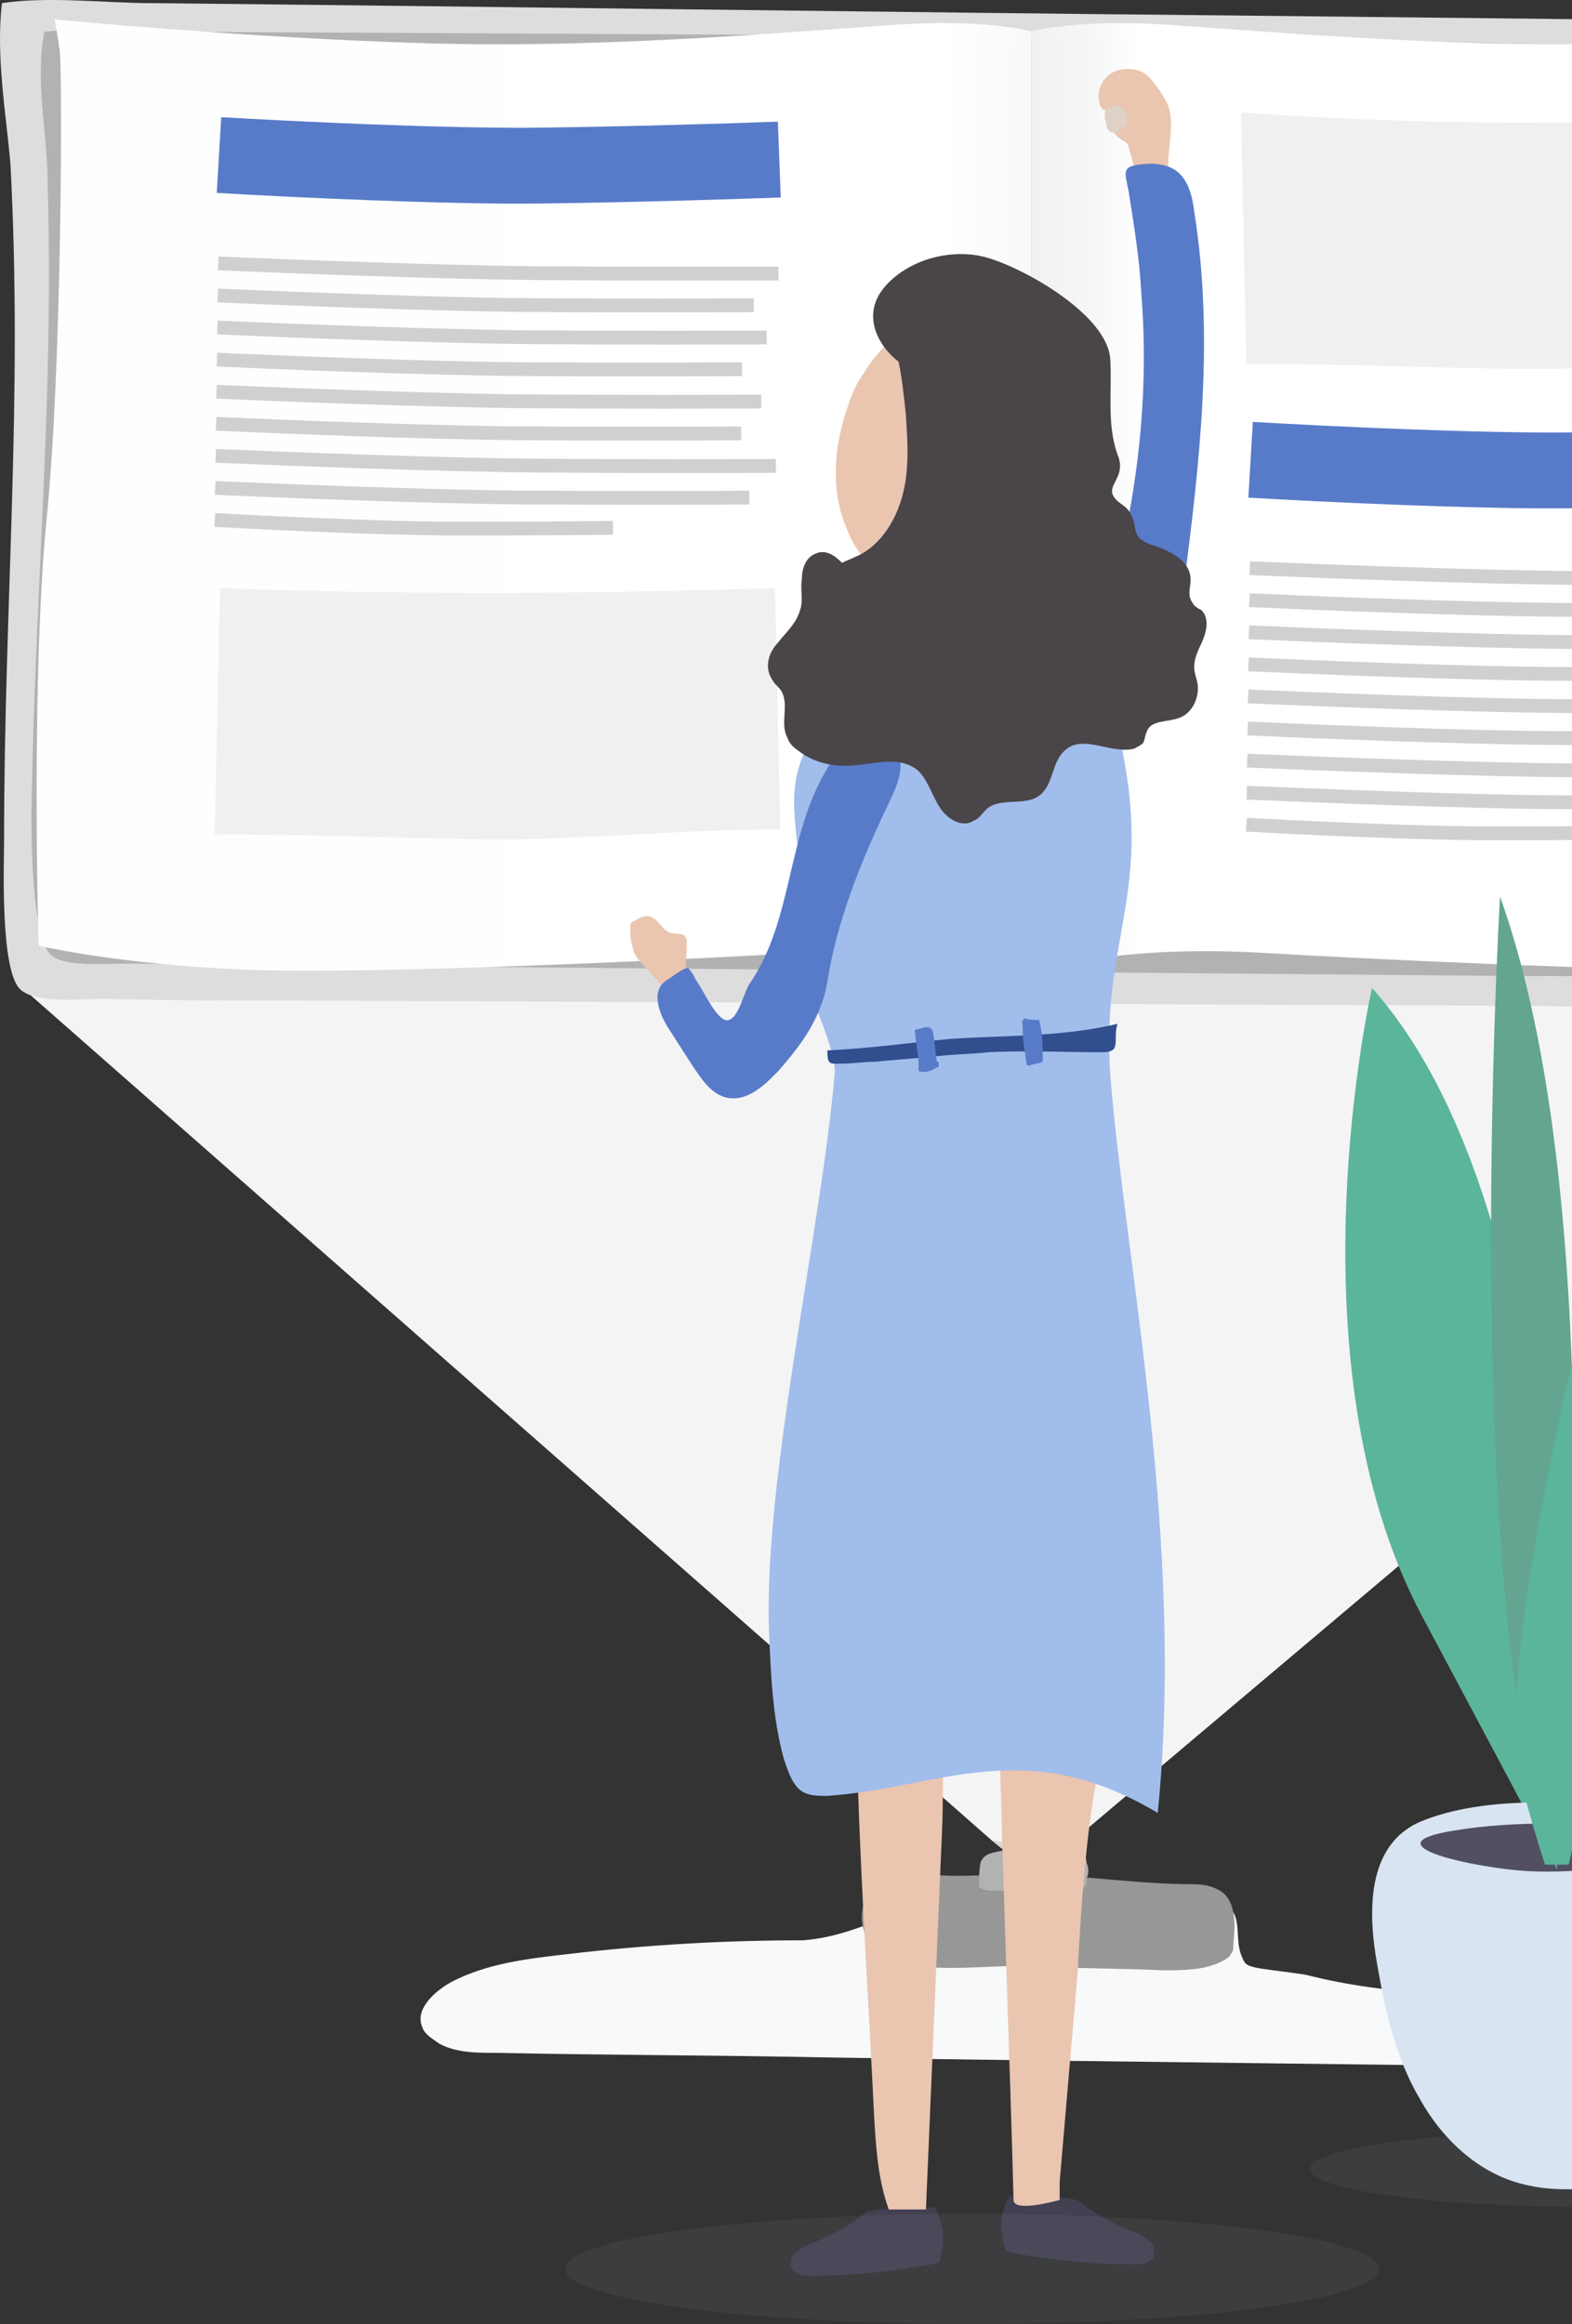 <svg width="228" height="337" viewBox="0 0 228 337" fill="none" xmlns="http://www.w3.org/2000/svg">
<rect x="0" y="0" width="228" height="337" fill="#333333" stroke="none"/>
<path d="M82.325 283.348C76.529 284.014 70.734 284.68 65.548 287.345C63.108 288.677 60.058 291.341 61.278 294.005C61.583 295.004 62.803 295.67 63.718 296.337C66.158 297.669 69.208 297.669 71.954 297.669C88.12 298.002 103.981 298.002 120.148 298.335C161.936 299.001 203.42 299.334 245.208 300C253.444 300 262.899 300 269 294.005C268.39 292.34 266.56 291.674 264.73 291.341C240.023 286.013 214.095 292.673 189.388 286.346C184 285.5 181 285.5 180.5 284.5C179 282 180 279.5 178.933 277.353C166.427 276.354 154.921 277.354 142.415 277.021C137.229 277.021 131.739 276.688 126.858 278.686C123.198 280.018 120.453 281.017 116.487 281.35C104.896 281.35 93.611 282.016 82.325 283.348Z" fill="#F7F9FA"/>
<path d="M154.992 267.442L299.241 145.737L3.418 143.411L144 267L154.992 267.442Z" fill="#F4F4F4"/>
<path d="M173.074 273.214C174.605 273.214 176.136 273.519 177.361 274.432C179.198 275.954 179.198 278.998 178.892 281.737C178.892 282.346 178.892 282.955 178.586 283.259C178.28 283.868 177.667 284.172 177.055 284.477C174.605 285.694 171.543 285.694 168.787 285.694C161.438 285.39 154.396 285.39 147.047 285.086C141.535 285.086 132.961 286.303 128.062 283.564C124.081 281.129 123.775 274.736 128.368 272.606C131.124 271.388 135.717 271.997 138.779 271.997C142.454 271.997 146.128 271.692 149.496 271.692C157.458 271.997 165.113 273.214 173.074 273.214Z" fill="#979797"/>
<path d="M142.306 269.865C142.919 268.648 144.143 268.648 145.368 268.343C148.43 268.039 151.799 268.039 154.861 268.039C155.473 268.039 155.779 268.039 156.392 268.343C157.004 268.648 157.616 269.257 157.616 270.17C157.923 270.779 157.923 271.692 157.616 272.301C157.616 272.909 157.616 273.518 157.004 273.823C156.698 273.823 156.392 273.823 156.085 274.127C152.717 274.127 149.349 274.127 145.981 274.127C144.756 274.127 142.612 274.431 142 273.518C142 272.605 142 270.474 142.306 269.865Z" fill="#B2B2B2"/>
<path d="M144 267C146.973 267 150.243 266.903 153.216 267.078C153.811 267.078 154.703 267.078 155 267.427C154.405 267.777 153.811 268.126 153.216 268.651C152.919 268.825 152.919 268.825 152.622 269C152.324 269 152.027 269 151.73 269C150.243 268.825 148.162 269 146.676 268.825C145.189 268.126 144.892 267.699 144 267Z" fill="#DADADA"/>
<path d="M294.398 5.391C294.398 5.391 295.648 8.646 295.648 12.998C295.035 42.18 295.954 71.106 297.793 100.287C298.406 108.735 299.018 117.182 299.937 125.629C300.244 129.981 299.325 145.852 299.325 145.852C293.197 148.924 268.992 146.108 261.026 146.108C248.157 146.108 234.982 146.108 222.42 145.852C160.223 145.596 100.477 145.34 43.181 145.084C33.683 145.084 24.492 145.084 15.3 144.828C11.93 144.828 5.483 145.596 3.032 143.548C-0.032 140.988 0.593 125.117 0.593 121.79C0.593 87.488 3.351 58.051 1.512 23.749C0.899 16.582 -0.633 8.134 0.287 0.455C7.027 -0.569 15.3 0.455 22.04 0.455C72.595 0.967 124.988 1.735 178.913 2.247C202.199 2.503 225.791 2.759 249.996 3.015C261.639 3.271 273.894 2.759 285.537 3.527C289.214 3.783 292.866 4.623 294.398 5.391Z" fill="#DDDDDD"/>
<path d="M288.495 8.826C288.495 8.826 289.119 10.743 289.119 14.829C289.119 42.414 290.06 69.999 292.882 97.84C293.352 106.013 294.293 114.186 295.234 122.104C295.704 126.446 295.234 141.771 295.234 141.771C289.119 144.581 265.131 142.026 257.135 141.771C244.436 141.771 231.736 141.516 219.037 141.516C158.361 141.005 100.038 140.494 45.007 139.983C36.07 139.983 27.134 139.728 18.197 139.728C14.904 139.728 9.26 140.238 7.379 138.451C4.557 135.896 4.557 121.082 4.557 118.017C5.027 85.835 7.849 58.25 6.908 26.578C6.908 19.427 5.027 11.764 6.438 4.613C12.553 3.846 20.078 4.357 26.663 4.613C74.169 4.868 124.026 5.124 175.764 5.379C198.341 5.379 220.918 6.707 244.436 6.707C255.724 6.707 267.953 6.196 279.242 6.962C283.005 6.962 287.084 8.06 288.495 8.826Z" fill="#B2B2B2"/>
<path d="M149.62 141.676V4.559C147.456 3.974 140.758 2.945 131.284 3.507C119.442 4.208 90.028 7.013 63.288 6.312C41.896 5.751 17.448 3.74 7.898 2.805C8.025 3.39 8.357 5.12 8.662 7.364C9.044 10.169 9.044 52.602 6.752 75.397C4.919 93.632 5.224 124.141 5.606 137.117C9.554 138.052 21.192 140.062 36.166 140.624C54.884 141.325 101.394 139.043 116.004 138.169C133.576 137.117 146.946 139.571 149.62 141.676Z" fill="url(#paint0_linear)"/>
<path d="M149.62 141.676V4.559C151.785 3.974 158.482 2.945 167.956 3.507C179.798 4.208 209.212 7.013 235.952 6.312C257.344 5.751 281.792 3.74 291.342 2.805C291.215 3.39 290.884 5.12 290.578 7.364C290.196 10.169 290.196 52.602 292.488 75.397C294.322 93.632 294.016 124.141 293.634 137.117C289.687 138.052 278.048 140.062 263.074 140.624C244.356 141.325 197.846 139.043 183.236 138.169C165.664 137.117 152.294 139.571 149.62 141.676Z" fill="url(#paint1_linear)"/>
<path d="M31.764 22.48C41.637 23.064 64.802 24.188 78.472 24.012C92.143 23.837 107.207 23.356 113.029 23.137" stroke="#587BC9" stroke-width="11"/>
<g opacity="0.6">
<path d="M31.648 38.195C41.516 38.624 64.671 39.508 78.342 39.611C92.013 39.714 107.078 39.683 112.901 39.654" stroke="#B1B1B1" stroke-width="2"/>
<path d="M31.585 42.847C41.027 43.27 63.181 44.14 76.261 44.234C89.341 44.329 103.755 44.289 109.327 44.257" stroke="#B1B1B1" stroke-width="2"/>
<path d="M31.523 47.497C41.201 47.924 63.907 48.801 77.313 48.9C90.719 48.999 105.492 48.964 111.203 48.934" stroke="#B1B1B1" stroke-width="2"/>
<path d="M31.274 66.1C41.143 66.529 64.298 67.413 77.969 67.516C91.639 67.618 106.705 67.587 112.528 67.559" stroke="#B1B1B1" stroke-width="2"/>
<path d="M31.212 70.751C40.62 71.174 62.696 72.043 75.73 72.137C88.764 72.23 103.127 72.189 108.679 72.157" stroke="#B1B1B1" stroke-width="2"/>
<path d="M31.15 75.401C38.165 75.791 54.623 76.582 64.342 76.629C74.061 76.677 84.772 76.585 88.912 76.534" stroke="#B1B1B1" stroke-width="2"/>
<path d="M31.461 52.148C40.711 52.569 62.413 53.432 75.227 53.523C88.04 53.614 102.161 53.57 107.62 53.536" stroke="#B1B1B1" stroke-width="2"/>
<path d="M31.398 56.799C40.994 57.224 63.51 58.099 76.803 58.197C90.096 58.294 104.745 58.257 110.408 58.227" stroke="#B1B1B1" stroke-width="2"/>
<path d="M31.337 61.45C40.587 61.87 62.289 62.734 75.103 62.825C87.916 62.916 102.037 62.871 107.496 62.838" stroke="#B1B1B1" stroke-width="2"/>
</g>
<path d="M181.384 66.666C191.257 67.25 214.422 68.373 228.093 68.198C241.764 68.023 256.827 67.541 262.65 67.323" stroke="#587BC9" stroke-width="11"/>
<g opacity="0.6">
<path d="M181.268 82.382C191.136 82.811 214.291 83.695 227.962 83.798C241.633 83.9 256.698 83.869 262.521 83.841" stroke="#B1B1B1" stroke-width="2"/>
<path d="M181.205 87.033C190.647 87.456 212.801 88.326 225.881 88.421C238.961 88.515 253.375 88.475 258.947 88.443" stroke="#B1B1B1" stroke-width="2"/>
<path d="M181.144 91.683C190.821 92.11 213.527 92.987 226.933 93.086C240.339 93.185 255.112 93.15 260.823 93.12" stroke="#B1B1B1" stroke-width="2"/>
<path d="M180.895 110.286C190.763 110.715 213.918 111.599 227.589 111.702C241.26 111.805 256.325 111.774 262.148 111.745" stroke="#B1B1B1" stroke-width="2"/>
<path d="M180.832 114.937C190.241 115.359 212.316 116.228 225.35 116.322C238.384 116.416 252.747 116.375 258.299 116.343" stroke="#B1B1B1" stroke-width="2"/>
<path d="M180.771 119.587C187.785 119.976 204.243 120.767 213.962 120.815C223.681 120.863 234.392 120.771 238.532 120.719" stroke="#B1B1B1" stroke-width="2"/>
<path d="M181.081 96.334C190.331 96.755 212.033 97.618 224.847 97.709C237.661 97.8 251.781 97.756 257.24 97.722" stroke="#B1B1B1" stroke-width="2"/>
<path d="M181.019 100.985C190.615 101.41 213.13 102.285 226.423 102.383C239.716 102.48 254.366 102.443 260.029 102.413" stroke="#B1B1B1" stroke-width="2"/>
<path d="M180.957 105.635C190.207 106.056 211.909 106.92 224.723 107.01C237.537 107.101 251.657 107.057 257.116 107.023" stroke="#B1B1B1" stroke-width="2"/>
</g>
<path d="M31.899 85.271C31.899 85.271 48.608 85.985 70.254 85.985C91.899 85.985 112.405 85.271 112.405 85.271L113.165 120.276C98.594 120.276 84.683 121.705 73.291 121.705C59.872 121.705 48.305 120.991 31.14 120.991L31.899 85.271Z" fill="#F0F0F0"/>
<path d="M180 16.278C180 16.278 198.228 17.768 219.873 17.768C241.519 17.768 262.025 17.053 262.025 17.053L262.785 52.059C248.214 52.059 234.303 53.488 222.911 53.488C209.492 53.488 197.925 52.773 180.759 52.773L180 16.278Z" fill="#F0F0F0"/>
<path opacity="0.08" d="M270 314.507C270 317.538 252.201 320 230 320C207.799 320 190 317.538 190 314.507C190 311.476 207.799 309.013 230 309.013C252.201 309.013 270 311.476 270 314.507Z" fill="#9DAFBD"/>
<path d="M198.996 143.26C198.996 143.26 186.555 197.438 206.268 234.377C225.981 271.316 225.79 271.127 225.79 271.127C225.79 271.127 230.957 179.063 198.996 143.26Z" fill="#5BB59B"/>
<path d="M199.762 284.955C200.91 291.585 202.441 298.405 205.886 304.277C209.14 310.149 214.498 315.264 221.197 316.779C224.259 317.537 227.321 317.537 230.384 317.348C233.829 317.348 237.274 316.969 240.336 315.264C244.163 312.991 246.077 308.823 247.608 304.656C250.288 297.647 252.202 290.448 253.541 283.25C254.307 279.083 254.881 274.536 252.776 270.748C250.096 265.633 243.781 263.549 238.039 262.602C228.47 261.087 215.264 260.329 206.077 264.117C198.039 267.527 198.422 277.567 199.762 284.955Z" fill="#D8E4F2"/>
<path d="M221.579 271.316C229.234 271.695 237.464 270.558 242.249 268.095C243.206 267.527 243.971 266.959 243.588 266.391C243.014 265.633 241.1 265.254 239.186 265.254C230 264.307 219.856 263.928 210.861 265.443C197.847 267.527 214.497 270.937 221.579 271.316Z" fill="#524F63"/>
<path d="M217.56 130C217.56 130 211.436 233.24 225.79 271.127C225.79 271.127 235.168 179.063 217.56 130Z" fill="#63A590"/>
<path d="M224.068 270.369H227.513C232.489 249.91 247.226 183.609 239.379 152.732C239.379 152.732 214.498 239.681 220.814 259.193C222.154 264.307 223.302 267.906 224.068 270.369Z" fill="#5BB59B"/>
<path d="M146.475 318.447C149.652 318.172 153.093 318.447 156.27 318.997C158.653 320.922 161.565 322.573 164.477 323.673C165.271 323.948 166.065 324.498 166.859 325.049C167.389 325.599 167.653 326.974 167.124 327.524C166.594 328.074 165.8 328.35 165.006 328.35C158.917 328.35 152.829 327.799 147.005 326.699C146.74 326.699 146.211 326.424 145.946 326.424C145.681 326.149 145.681 325.874 145.681 325.599C144.887 323.123 145.152 320.372 146.475 318.447Z" fill="#424051"/>
<path d="M135.622 320.096C132.445 319.821 129.004 320.096 125.827 320.646C123.444 322.572 120.532 324.222 117.62 325.323C116.826 325.598 116.032 326.148 115.238 326.698C114.708 327.248 114.444 328.624 114.973 329.174C115.503 329.724 116.297 329.999 117.091 329.999C123.18 329.999 129.004 329.449 135.092 328.348C135.357 328.348 135.886 328.073 136.151 328.073C136.416 327.798 136.416 327.523 136.416 327.248C137.21 324.773 136.681 322.022 135.622 320.096Z" fill="#424051"/>
<path d="M124.401 258.205C123.607 239.5 120.797 221.07 121.062 202.364C120.533 196.038 121.327 189.436 123.445 183.384C123.709 183.109 123.709 182.559 123.974 182.284C124.768 181.458 126.357 181.734 127.416 182.284C138.005 186.96 150.711 185.86 160.241 179.258C162.094 182.284 162.624 186.135 163.153 189.711C163.947 195.487 164.742 201.264 165.006 207.041C165.006 208.416 165.006 209.516 165.006 210.892C164.742 218.044 163.418 225.196 162.359 232.623C161.565 237.299 161.036 241.975 161.036 246.652C161.036 250.503 160.045 253.317 159.251 257.168C157.133 266.521 156.339 285.564 156.339 285.564L153.692 316.373V318.997C153.692 318.997 147.005 320.922 147.005 318.997C146.476 299.191 145.682 279.111 145.152 259.305C144.887 251.053 144.623 242.526 142.505 234.548C135.887 235.374 136.946 258.48 136.681 264.257C135.887 282.962 135.093 301.667 134.298 320.372C131.651 320.372 131.548 320.372 128.901 320.372C127.313 315.971 127.048 311.295 126.783 306.894C125.989 290.389 124.93 274.434 124.401 258.205Z" fill="#EAC5B0"/>
<path d="M153.094 96.184C144.093 97.009 135.357 98.66 127.151 93.709C108.62 115.99 117.621 114.339 115.767 136.07C115.238 140.747 121.327 151.2 121.062 155.601C119.209 177.882 110.738 214.192 111.532 236.473C111.797 242.8 112.061 249.127 113.65 254.904C114.179 256.554 114.709 258.204 115.767 259.305C116.826 260.405 118.415 260.405 120.003 260.405C136.151 259.305 148.593 251.328 167.918 262.881C171.889 223.27 163.153 182.833 161.035 155.876C159.712 137.171 166.595 130.294 163.153 110.763C162.359 106.362 161.3 101.686 159.182 98.11C158.653 97.009 156.006 95.909 157.064 95.909C158.388 95.359 156.27 95.909 153.094 96.184Z" fill="#A1BDEB"/>
<path d="M164.477 24.39C164.477 23.84 164.212 23.565 164.212 23.015C163.683 21.915 163.948 21.089 163.153 20.539C162.095 19.989 161.3 19.164 161.036 18.339C161.036 18.064 161.83 16.963 161.565 16.688C161.3 15.863 159.977 16.138 159.712 15.588C158.918 13.937 159.447 12.012 160.771 10.912C162.095 9.811 164.212 9.811 165.536 10.361C166.595 10.912 167.389 12.012 168.183 13.112C168.713 13.937 169.242 14.763 169.507 15.588C170.566 18.889 168.713 23.015 169.772 26.316C170.036 26.866 170.036 27.416 169.772 27.691C169.772 27.691 169.507 27.966 169.242 27.966C168.448 28.241 165.536 29.067 165.006 28.516C164.742 27.966 164.742 27.141 164.742 26.591C164.742 25.491 164.477 24.94 164.477 24.39Z" fill="#EAC5B0"/>
<path d="M160.241 16.962C160.241 16.687 160.241 16.687 160.241 16.412V16.137C160.241 15.862 160.771 15.587 161.035 15.587C161.3 15.587 161.565 15.312 161.83 15.312C162.094 15.312 162.094 15.312 162.359 15.312L162.624 15.587C162.888 15.862 163.153 16.137 163.153 16.137C163.418 16.412 163.418 16.412 163.418 16.687C163.683 17.238 163.418 18.063 162.888 18.613C162.624 18.888 161.565 19.438 161.035 19.163C160.771 18.888 160.506 18.613 160.506 18.338C160.506 17.788 160.241 17.513 160.241 16.962Z" fill="#DDD2C5"/>
<path d="M122.915 59.05C123.445 57.4 124.239 55.474 125.298 54.099C128.475 48.597 137.211 41.72 143.564 46.672C144.888 47.772 145.946 49.422 147.005 51.073C148.064 52.723 148.858 54.374 149.653 56.299C150.976 59.6 151.241 63.726 150.447 67.302C149.653 70.603 147.799 73.629 145.946 76.655C143.564 80.231 140.652 84.082 136.416 85.182C130.857 86.558 125.033 82.431 122.915 76.93C120.268 70.878 121.062 64.552 122.915 59.05Z" fill="#EAC5B0"/>
<path d="M164.212 71.977C162.888 79.955 160.771 88.207 161.3 96.184C161.3 98.11 162.094 100.31 163.683 100.585C165.271 101.136 166.859 99.485 167.653 98.11C168.712 96.459 169.506 94.534 170.301 92.608C171.095 90.407 171.36 87.932 171.624 85.456C174.007 67.301 176.125 48.871 173.213 30.716C172.948 28.515 172.418 26.315 170.83 24.939C169.506 23.839 167.389 23.564 165.536 23.839C162.624 24.114 163.153 24.939 163.683 27.69C164.477 32.641 165.271 37.593 165.536 42.544C166.33 52.447 165.8 62.35 164.212 71.977Z" fill="#587BC9"/>
<path d="M162.094 148.45C154.152 150.375 145.946 150.1 137.739 150.65C131.916 151.2 126.092 152.026 120.268 152.301H120.003V152.576C120.003 154.501 120.532 154.226 122.121 154.226C123.709 154.226 125.297 153.951 126.886 153.951C130.062 153.676 133.239 153.401 136.151 153.126C138.534 152.851 140.916 152.851 143.299 152.576C148.858 152.301 154.417 152.576 159.712 152.576C160.241 152.576 160.771 152.576 161.3 152.301C161.829 152.026 161.829 151.2 161.829 150.65C161.829 149.825 161.829 149.275 162.094 148.45Z" fill="#314F8F"/>
<path d="M150.711 147.9C151.241 149.825 151.241 152.026 151.241 153.951C150.711 154.226 149.917 154.226 149.388 154.501H149.123C148.858 154.501 148.858 154.226 148.858 153.951C148.594 152.301 148.329 150.65 148.329 149C148.329 148.175 148.064 148.175 148.594 147.625C148.858 147.9 150.711 147.9 150.711 147.9Z" fill="#587BC9"/>
<path d="M135.887 153.952C135.622 152.576 135.622 151.201 135.357 149.826C135.092 148.45 134.034 149 132.975 149.275C132.975 149.275 132.975 149.275 132.71 149.275C132.71 149.275 132.71 149.275 132.71 149.551C132.71 150.376 132.975 151.201 132.975 152.026C133.239 153.127 133.239 154.227 133.239 155.327C134.034 155.602 135.092 155.327 135.887 154.777C135.887 154.777 136.151 154.777 136.151 154.502C136.151 153.952 136.151 153.952 135.887 153.952Z" fill="#587BC9"/>
<path d="M93.796 140.472C93.001 139.647 92.207 138.821 91.942 137.996C91.678 137.171 91.413 136.071 91.413 135.245C91.413 134.97 91.413 134.42 91.413 134.145C91.413 133.87 91.678 133.595 91.942 133.595C92.737 133.045 93.796 132.495 94.59 133.045C95.649 133.595 96.178 134.97 97.237 135.245C98.031 135.52 99.09 135.245 99.355 135.796C99.62 136.071 99.62 136.346 99.62 136.621C99.62 138.821 99.09 141.572 100.149 143.498C100.414 144.048 100.678 144.323 100.414 144.873C100.414 145.148 100.149 145.148 99.884 145.148C98.031 145.973 97.766 145.698 96.708 144.048C95.913 142.672 94.855 141.572 93.796 140.472Z" fill="#EAC5B0"/>
<path d="M97.238 149.55C98.297 151.2 99.356 152.851 100.414 154.501C101.738 156.427 103.062 158.627 105.444 159.177C108.356 159.727 110.739 157.527 112.856 155.326C115.504 152.3 117.886 149.275 119.21 145.423C119.739 144.048 120.004 142.398 120.269 140.747C121.857 132.22 125.298 123.967 129.005 116.265C130.063 114.065 131.387 111.039 130.063 108.838C129.005 106.913 126.357 106.363 124.24 107.188C122.122 108.013 120.798 109.939 119.739 111.864C114.18 121.217 114.974 133.32 108.886 142.398C107.827 143.773 107.297 147.349 105.709 147.899C104.12 148.449 102.003 143.498 100.944 142.123C100.679 141.572 100.414 141.022 99.885 140.472C99.62 139.922 97.238 141.847 96.708 142.123C94.061 143.773 95.914 147.624 97.238 149.55Z" fill="#587BC9"/>
<path d="M112.855 93.159C113.914 91.784 115.503 90.408 116.032 88.483C116.561 87.107 116.032 85.457 116.297 84.081C116.297 82.431 116.826 80.781 118.414 80.23C119.738 79.68 121.062 80.505 122.121 81.606C122.65 81.331 123.444 81.055 123.974 80.781C127.415 79.405 129.798 75.829 130.857 71.978C131.915 68.127 131.651 64.276 131.386 60.15C131.121 57.674 130.857 54.923 130.327 52.447C127.15 49.972 125.033 45.571 128.209 41.72C131.651 37.593 138.004 35.943 143.034 37.318C148.858 38.969 160.77 45.846 161.035 52.172C161.3 56.849 160.506 61.525 162.094 65.926C163.682 69.777 159.182 70.603 162.623 73.078C163.418 73.629 163.947 74.179 164.212 75.004C164.741 76.104 164.477 77.204 165.271 78.03C165.535 78.305 166.065 78.58 166.594 78.855C169.242 79.68 172.683 81.055 172.683 84.081C172.683 85.182 172.154 86.282 172.948 87.382C173.212 87.933 173.742 88.207 174.271 88.483C175.33 89.583 175.065 91.233 174.536 92.609C174.007 93.984 173.212 95.085 173.212 96.735C173.212 97.835 173.742 98.66 173.742 99.761C173.742 101.686 172.683 103.612 170.83 104.162C169.242 104.712 166.859 104.437 166.33 106.088C166.065 106.638 166.065 107.188 165.8 107.738C165.535 108.013 165.006 108.288 164.477 108.563C161.035 109.388 157.064 106.363 154.417 108.838C152.564 110.489 152.829 113.515 150.976 115.165C148.858 117.091 145.152 115.44 143.034 117.366C142.504 117.916 141.975 118.741 141.181 119.016C139.592 120.116 137.21 118.741 136.151 116.816C135.092 115.165 134.563 112.964 132.974 111.589C130.062 109.388 126.091 111.039 122.65 111.039C120.268 111.039 117.885 110.489 115.767 108.838C114.973 108.288 114.444 107.738 114.179 106.913C113.12 104.987 114.444 102.236 113.385 100.311C113.12 99.761 112.326 99.211 112.061 98.66C110.737 96.735 111.532 94.534 112.855 93.159Z" fill="#4A4549"/>
<path opacity="0.08" d="M141 337C173.585 337 200 333.418 200 329C200 324.582 173.585 321 141 321C108.415 321 82 324.582 82 329C82 333.418 108.415 337 141 337Z" fill="#9DAFBD"/>
<defs>
<linearGradient id="paint0_linear" x1="9.538" y1="51.901" x2="149.62" y2="51.901" gradientUnits="userSpaceOnUse">
<stop stop-color="#FEFEFE"/>
<stop offset="0.906" stop-color="white"/>
<stop offset="1" stop-color="#F9F9F9"/>
</linearGradient>
<linearGradient id="paint1_linear" x1="289.702" y1="51.901" x2="149.62" y2="51.901" gradientUnits="userSpaceOnUse">
<stop stop-color="#FEFEFE"/>
<stop offset="0.888" stop-color="white"/>
<stop offset="0.946" stop-color="#F7F7F7" stop-opacity="0.974"/>
<stop offset="1" stop-color="#F1F1F1"/>
</linearGradient>
</defs>
</svg>
